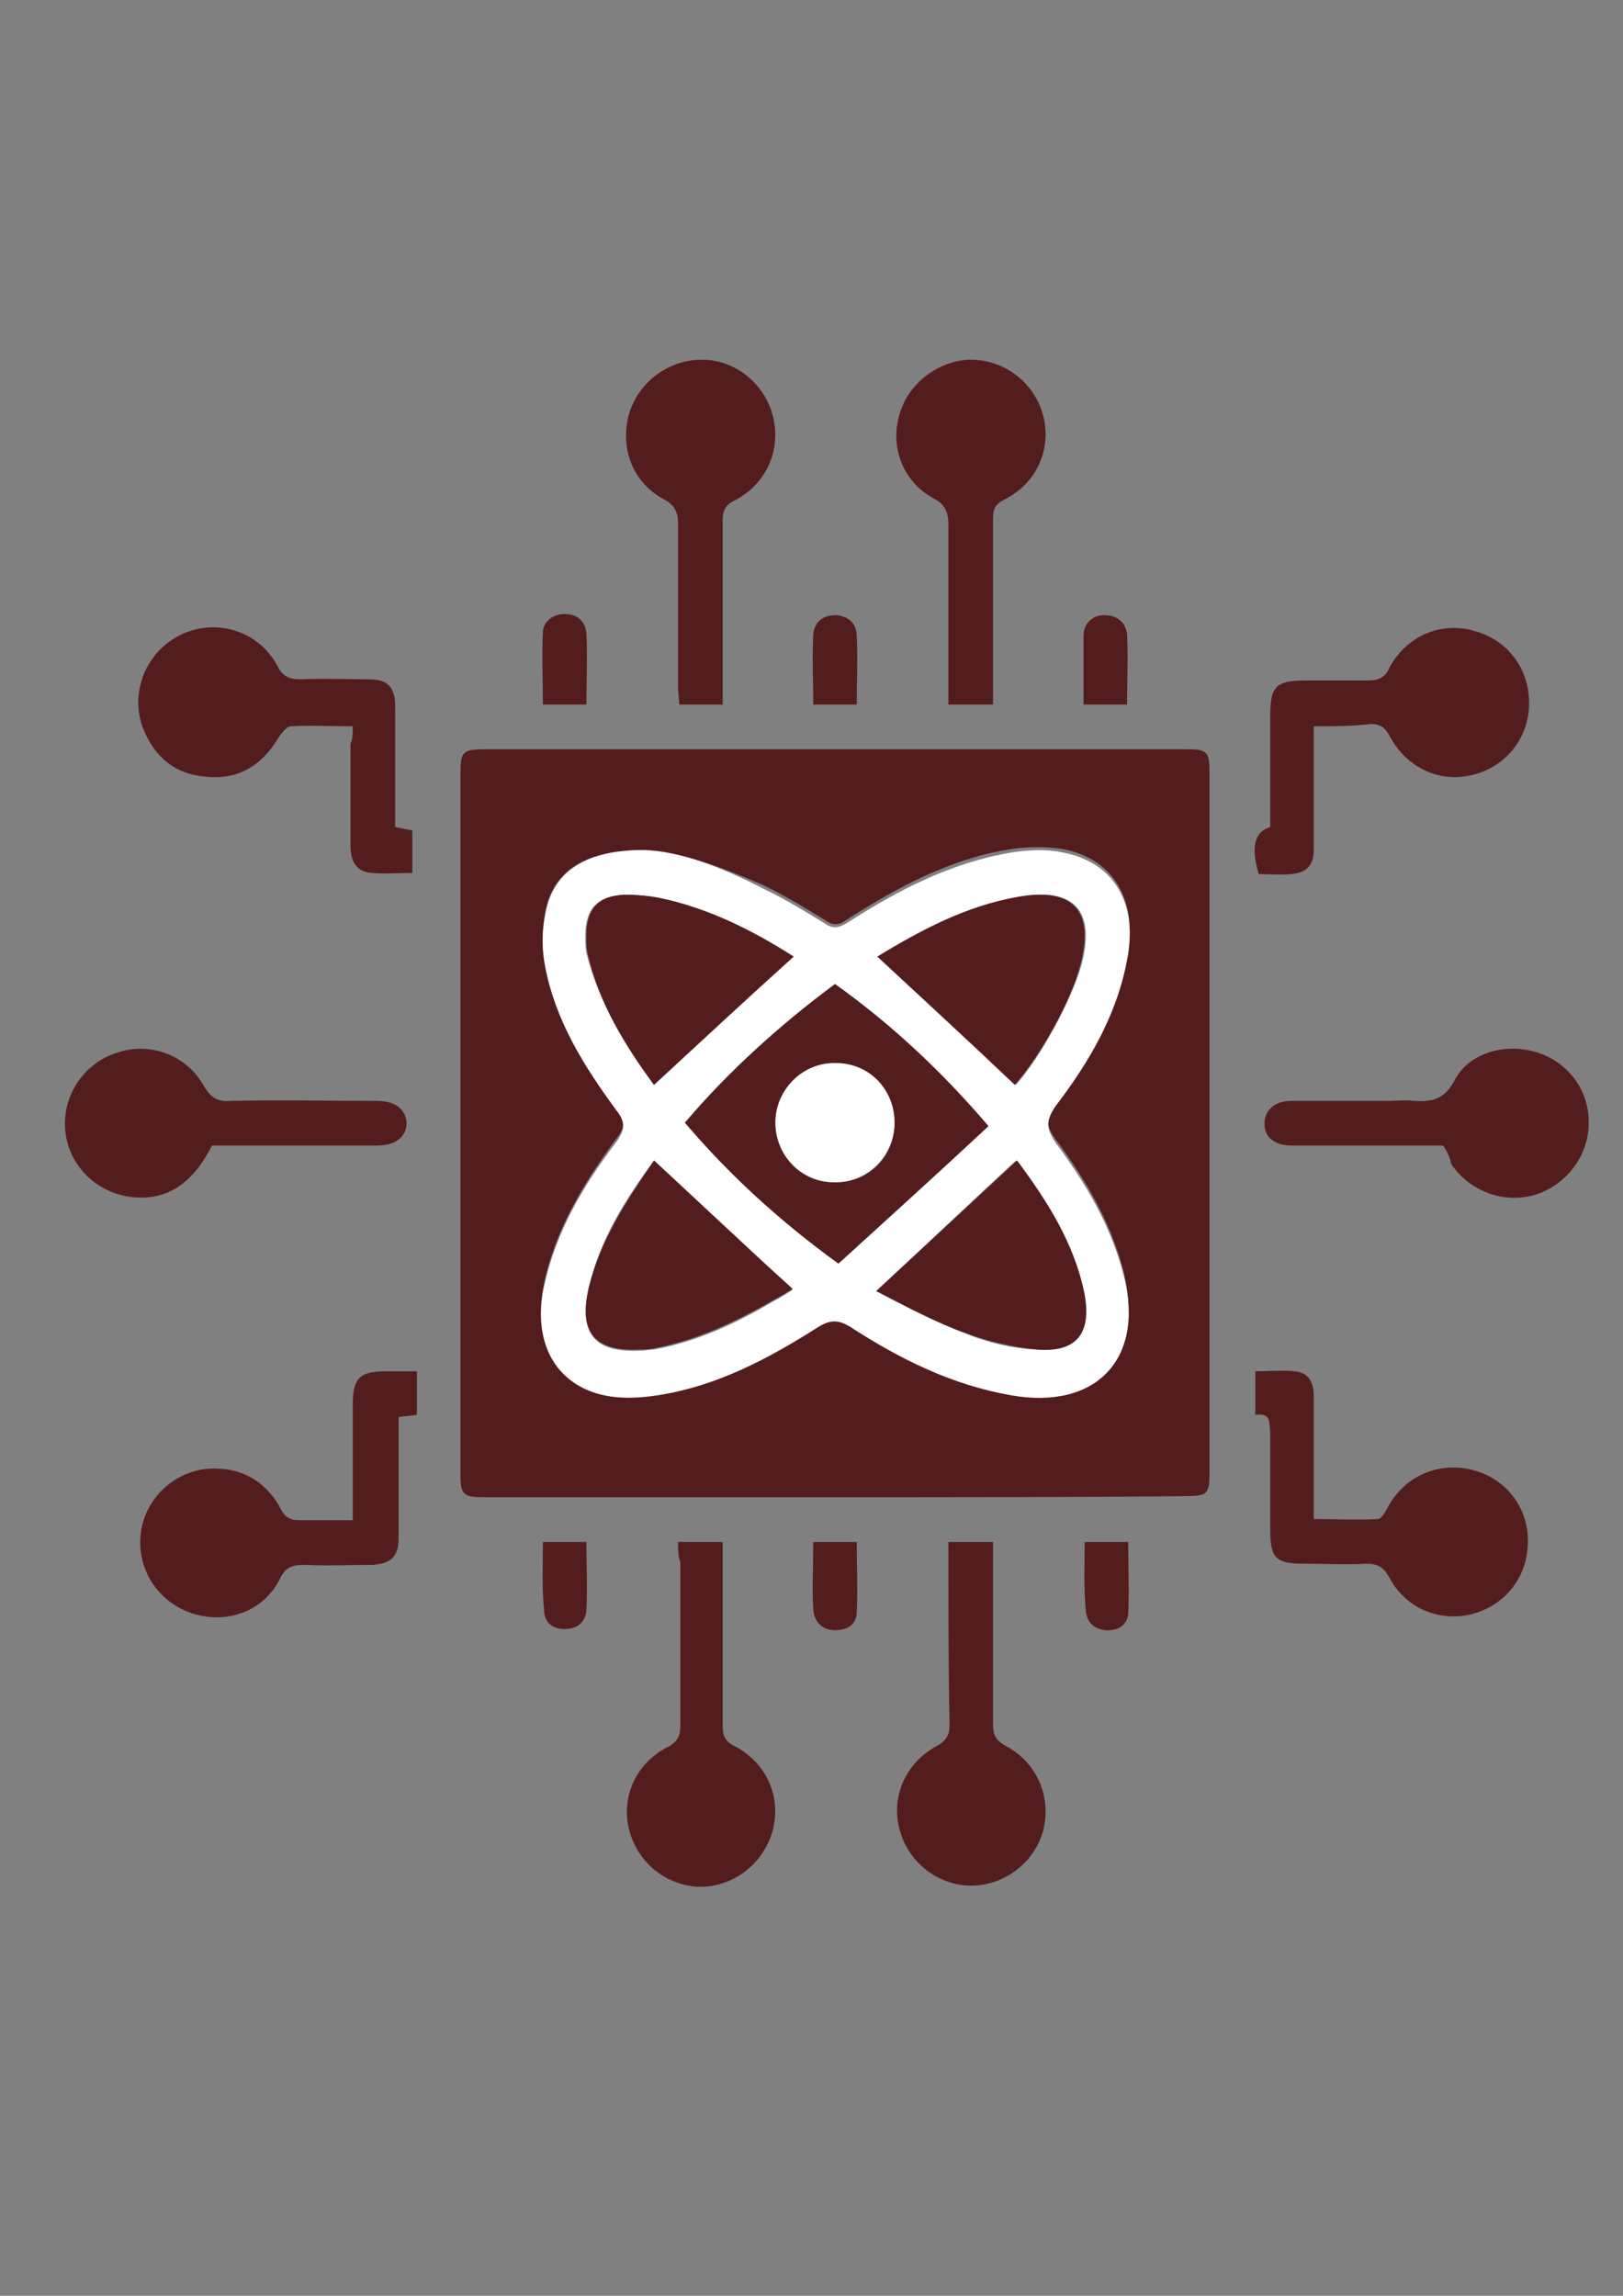 <?xml version="1.0" encoding="utf-8"?>
<!-- Generator: Adobe Illustrator 24.0.1, SVG Export Plug-In . SVG Version: 6.00 Build 0)  -->
<svg version="1.1" id="Layer_1" xmlns="http://www.w3.org/2000/svg" xmlns:xlink="http://www.w3.org/1999/xlink" x="0px" y="0px"
	 viewBox="0 0 141.7 200.4" style="enable-background:new 0 0 141.7 200.4;" xml:space="preserve">
<rect x="0" y="0" width="141.7" height="200.4" fill="#808080" stroke="none"/>
<style type="text/css">
	.st0{fill:#541D1D;}
	.st1{fill:#FFFFFF;}
</style>
<g>
	<path class="st0" d="M72.8,130.7c-10.1,0-20.3,0-30.4,0c-2,0-2.2-0.2-2.2-2.1c0-20.4,0-40.7,0-61.1c0-1.9,0.2-2.1,2.2-2.1
		c20.4,0,40.7,0,61.1,0c1.9,0,2.1,0.2,2.1,2c0,20.4,0,40.8,0,61.2c0,1.8-0.2,2-2.1,2C93.3,130.7,83.1,130.7,72.8,130.7z M56.2,74.2
		c-5.1,0-7.9,1.8-8.6,5.4c-0.3,1.5-0.2,3.1,0,4.5c0.9,4.7,3.4,8.7,6.2,12.5c0.8,1.1,0.9,1.7,0,2.8c-2.8,3.8-5.3,7.9-6.3,12.6
		c-1.1,5.1,1.2,8.9,5.8,9.6c1.3,0.2,2.8,0.1,4.1-0.1c5.2-0.8,9.8-3.2,14.1-6c1-0.6,1.6-0.7,2.7,0c4.4,2.8,8.9,5.1,14.1,6
		c7.4,1.3,11.6-3.3,9.8-10.5c-1.1-4.3-3.3-8-5.9-11.5c-0.9-1.2-1-2,0-3.3c2.9-3.8,5.3-7.9,6.2-12.7c1-4.9-1.2-8.6-5.7-9.4
		c-1.4-0.2-2.9-0.2-4.3,0c-5.3,0.8-10,3.3-14.5,6.2c-0.7,0.5-1.2,0.5-1.9,0c-1.8-1.1-3.6-2.2-5.5-3.1C63,75.7,59.3,74.3,56.2,74.2z"
		/>
	<path class="st0" d="M30.8,63.4c-1.9,0-3.6-0.1-5.4,0c-0.4,0-0.8,0.6-1.1,1c-1.4,2.4-3.5,3.7-6.3,3.4c-2.7-0.2-4.5-1.7-5.5-4.2
		c-1.2-3.1,0.2-6.7,3.3-8.2c3.1-1.5,6.8-0.3,8.4,2.7c0.5,1,1.1,1.2,2.1,1.2c2-0.1,4,0,5.9,0c1.7,0,2.3,0.7,2.3,2.4c0,3,0,6,0,9
		c0,0.5,0,1,0,1.5c0.6,0.1,1,0.2,1.5,0.3c0,1.2,0,2.4,0,3.7c-1.2,0-2.4,0.1-3.6,0c-1.3-0.1-1.8-1.1-1.8-2.3c0-3,0-6,0-9
		C30.8,64.5,30.8,64,30.8,63.4z"/>
	<path class="st0" d="M30.8,132.7c0-3.5,0-6.8,0-10.1c0-2.3,0.6-2.9,2.9-2.9c0.8,0,1.6,0,2.7,0c0,0.7,0,1.4,0,2c0,0.6,0,1.2,0,1.8
		c-0.6,0.1-1,0.1-1.6,0.2c0,2.2,0,4.4,0,6.6c0,1.3,0,2.7,0,4c0,1.6-0.7,2.2-2.3,2.3c-2,0-4,0.1-5.9,0c-1.1,0-1.7,0.2-2.2,1.3
		c-1.5,2.9-4.9,4-8,2.8c-3-1.2-4.7-4.3-4-7.5c0.7-3,3.5-5.2,6.7-5c2.4,0.1,4.3,1.4,5.4,3.5c0.4,0.8,0.9,1,1.7,1
		C27.6,132.7,29.1,132.7,30.8,132.7z"/>
	<path class="st0" d="M114.7,63.4c0,2,0,3.8,0,5.6c0,1.7,0,3.5,0,5.2c0,1.4-0.7,2-2,2.1c-1,0.1-1.9,0-2.8,0c-0.7-2.3-0.4-3.7,1-4.1
		c0-3.2,0-6.5,0-9.7c0-2.6,0.5-3.1,3.1-3.1c1.8,0,3.6,0,5.4,0c0.9,0,1.5-0.2,1.9-1.1c1.5-2.8,4.5-4.1,7.5-3.2
		c2.9,0.8,4.8,3.4,4.7,6.5c-0.1,3-2.2,5.5-5.2,6.1c-2.8,0.6-5.6-0.8-7-3.5c-0.4-0.7-0.8-1-1.6-1C118,63.4,116.4,63.4,114.7,63.4z"/>
	<path class="st0" d="M109.6,123.5c0-1.4,0-2.6,0-3.8c1.2,0,2.3-0.1,3.4,0c1.3,0.1,1.7,1,1.7,2.2c0,3,0,6,0,9c0,0.5,0,1,0,1.7
		c1.9,0,3.8,0.1,5.6,0c0.3,0,0.7-0.7,0.9-1.1c1.5-2.7,4.4-3.9,7.3-3.2c2.9,0.7,4.9,3.2,4.9,6.2c0,3.1-1.9,5.6-4.9,6.4
		c-2.8,0.7-5.8-0.5-7.2-3.2c-0.5-0.9-1-1.2-2-1.2c-1.8,0.1-3.6,0-5.4,0c-2.6,0-3-0.5-3-3.1c0-2.8,0-5.6,0-8.4
		C110.8,124.2,111,123.3,109.6,123.5z"/>
	<path class="st0" d="M82.8,134.6c1.4,0,2.5,0,3.9,0c0,0.7,0,1.4,0,2.1c0,4.6,0,9.2,0,13.8c0,0.9,0.2,1.4,1.1,1.9
		c2.7,1.4,4,4.4,3.3,7.3c-0.7,2.8-3.3,4.8-6.1,4.9c-2.9,0.1-5.6-1.9-6.4-4.7c-0.9-2.9,0.4-6,3.2-7.5c0.9-0.5,1.1-1,1.1-1.9
		C82.8,145.3,82.8,140,82.8,134.6z"/>
	<path class="st0" d="M63.1,61.5c-1.4,0-2.5,0-3.8,0c0-0.5-0.1-1-0.1-1.5c0-4.8,0-9.6,0-14.3c0-1-0.3-1.6-1.2-2.1
		c-2.7-1.4-3.9-4.4-3.1-7.4c0.8-2.8,3.4-4.8,6.4-4.8c2.9,0,5.5,2.1,6.2,5c0.7,2.9-0.6,5.9-3.4,7.3c-0.8,0.4-1,0.9-1,1.7
		c0,4.8,0,9.7,0,14.5C63.1,60.4,63.1,60.9,63.1,61.5z"/>
	<path class="st0" d="M86.7,61.5c-1.4,0-2.6,0-3.9,0c0-0.6,0-1.1,0-1.6c0-4.7,0-9.4,0-14.1c0-1.1-0.3-1.8-1.3-2.3
		c-2.6-1.4-3.8-4.4-3-7.2c0.7-2.7,3.2-4.7,6-4.9c2.8-0.1,5.4,1.6,6.4,4.3c1.1,3.1-0.2,6.4-3.2,7.9c-0.8,0.4-1,0.8-1,1.7
		c0,4.8,0,9.7,0,14.5C86.7,60.4,86.7,60.9,86.7,61.5z"/>
	<path class="st0" d="M59.2,134.6c1.4,0,2.6,0,3.9,0c0,0.6,0,1.1,0,1.6c0,4.8,0,9.7,0,14.5c0,0.8,0.2,1.3,1,1.7
		c2.9,1.5,4.2,4.6,3.3,7.6c-0.9,2.9-3.6,4.8-6.5,4.7c-3.1-0.2-5.6-2.5-6.1-5.6c-0.4-2.6,0.9-5.3,3.5-6.6c0.9-0.5,1.1-1,1.1-1.9
		c0-4.7,0-9.5,0-14.2C59.2,135.8,59.2,135.3,59.2,134.6z"/>
	<path class="st0" d="M18.5,100c-1.7,3.4-4,4.8-6.9,4.5c-3.1-0.3-5.6-2.7-5.9-5.8c-0.3-3,1.6-5.9,4.5-6.8c2.9-1,6.1,0.2,7.6,2.9
		c0.6,1,1.2,1.4,2.3,1.3c4.3-0.1,8.6,0,12.8,0c1.6,0,2.5,0.7,2.6,1.9c0,1.2-0.9,2-2.6,2C28.1,100,23.3,100,18.5,100z"/>
	<path class="st0" d="M126,100c-3.9,0-7.9,0-11.8,0c-0.5,0-0.9,0-1.4,0c-1.5,0-2.4-0.7-2.4-1.9c0-1.2,0.9-2,2.3-2c2.8,0,5.6,0,8.4,0
		c0.8,0,1.6-0.1,2.3,0c1.6,0.1,2.7-0.1,3.6-1.8c1.3-2.5,4.6-3.3,7.3-2.4c2.7,0.9,4.5,3.4,4.4,6.2c0,2.8-2,5.4-4.7,6.2
		c-2.7,0.8-5.7-0.3-7.3-2.7C126.6,101.1,126.4,100.6,126,100z"/>
	<path class="st0" d="M51.2,61.5c-1.3,0-2.5,0-3.8,0c0-2.1-0.1-4.3,0-6.4c0.1-0.9,0.9-1.5,1.9-1.5c1.1,0,1.8,0.6,1.9,1.7
		C51.3,57.3,51.2,59.4,51.2,61.5z"/>
	<path class="st0" d="M94.6,61.5c0-2.1,0-4,0-6c0-1.1,0.8-1.8,1.8-1.8c1.1,0,1.9,0.6,2,1.7c0.1,2,0,4,0,6.1
		C97.2,61.5,96,61.5,94.6,61.5z"/>
	<path class="st0" d="M74.8,61.5c-1.4,0-2.5,0-3.8,0c0-2.1-0.1-4.1,0-6.1c0.1-1.1,0.8-1.7,2-1.7c1.1,0.1,1.8,0.7,1.8,1.9
		C74.9,57.5,74.8,59.4,74.8,61.5z"/>
	<path class="st0" d="M94.7,134.6c1.4,0,2.5,0,3.8,0c0,2.1,0.1,4.2,0,6.3c-0.1,1-1,1.5-2,1.4c-1-0.1-1.6-0.7-1.7-1.7
		C94.6,138.6,94.7,136.7,94.7,134.6z"/>
	<path class="st0" d="M71,134.6c1.4,0,2.5,0,3.8,0c0,2.1,0.1,4.1,0,6.1c0,1.1-0.8,1.6-1.9,1.6c-1.1,0-1.8-0.7-1.9-1.8
		C70.9,138.6,71,136.7,71,134.6z"/>
	<path class="st0" d="M47.4,134.6c1.3,0,2.5,0,3.8,0c0,2,0.1,4,0,6c-0.1,1-0.8,1.6-1.9,1.6c-1.1,0-1.8-0.6-1.8-1.7
		C47.3,138.6,47.4,136.7,47.4,134.6z"/>
	<path class="st1" d="M56.2,74.2c3.2,0.1,6.8,1.5,10.3,3.3c1.9,0.9,3.7,2,5.5,3.1c0.7,0.5,1.2,0.4,1.9,0c4.5-2.9,9.1-5.3,14.5-6.2
		c1.4-0.2,2.9-0.3,4.3,0c4.5,0.8,6.7,4.4,5.7,9.4c-0.9,4.8-3.3,8.9-6.2,12.7c-0.9,1.3-0.9,2,0,3.3c2.6,3.5,4.8,7.2,5.9,11.5
		c1.9,7.3-2.4,11.8-9.8,10.5c-5.2-0.9-9.8-3.2-14.1-6c-1-0.6-1.7-0.6-2.7,0c-4.4,2.8-8.9,5.2-14.1,6c-1.3,0.2-2.8,0.3-4.1,0.1
		c-4.6-0.7-6.9-4.5-5.8-9.6c1-4.7,3.4-8.8,6.3-12.6c0.8-1.1,0.8-1.8,0-2.8c-2.8-3.8-5.3-7.8-6.2-12.5c-0.3-1.5-0.3-3.1,0-4.5
		C48.2,76.1,51.1,74.2,56.2,74.2z M86.3,98.3c-4.2-4.9-8.5-8.9-13.4-12.4C68,89.5,63.7,93.5,59.8,98c4,4.6,8.3,8.6,13.4,12.3
		C77.6,106.3,81.9,102.4,86.3,98.3z M76.6,83.5c4.1,3.8,8.1,7.5,12.1,11.2c2.2-2.5,4.8-7.3,5.7-10.4c1.3-4.8-0.6-6.9-5.5-6
		C84.3,79.1,80.4,81.2,76.6,83.5z M76.5,112.7c2.6,1.3,5.1,2.7,7.8,3.7c1.9,0.8,4.1,1.3,6.1,1.4c3.5,0.3,4.9-1.4,4.2-4.8
		c-0.8-4.5-3.3-8.2-5.9-11.7C84.6,105.1,80.7,108.8,76.5,112.7z M57.1,94.7c4.1-3.8,8.1-7.5,12.1-11.2c-3.6-2.2-7.3-4.2-11.6-5.1
		c-1-0.2-2.1-0.3-3.1-0.3c-2.3,0.1-3.4,1.2-3.4,3.6c0,0.5,0,1,0.1,1.5C52.3,87.6,54.6,91.3,57.1,94.7z M57.1,101.3
		c-2.5,3.4-4.8,7-5.7,11.2c-0.9,3.9,0.5,5.6,4.5,5.4c0.4,0,0.8-0.1,1.2-0.1c3.8-0.7,7.2-2.3,10.4-4.2c0.6-0.3,1.2-0.7,1.7-1
		C65.2,108.8,61.2,105.1,57.1,101.3z"/>
	<path class="st0" d="M86.3,98.3c-4.4,4.1-8.7,8-13.1,12c-5.1-3.7-9.5-7.7-13.4-12.3c3.9-4.6,8.3-8.5,13.1-12.1
		C77.8,89.4,82.1,93.4,86.3,98.3z M78.1,98c0-2.9-2.3-5.2-5.1-5.2c-2.9,0-5.3,2.3-5.3,5.2c0,2.9,2.3,5.2,5.1,5.2
		C75.8,103.3,78.1,101,78.1,98z"/>
	<path class="st0" d="M76.6,83.5c3.8-2.3,7.7-4.4,12.2-5.2c4.9-0.9,6.8,1.2,5.5,6c-0.8,3.1-3.5,7.9-5.7,10.4
		C84.7,91,80.7,87.3,76.6,83.5z"/>
	<path class="st0" d="M76.5,112.7c4.2-3.9,8.2-7.6,12.3-11.4c2.6,3.5,5,7.2,5.9,11.7c0.6,3.4-0.7,5.1-4.2,4.8
		c-2.1-0.2-4.2-0.7-6.1-1.4C81.6,115.4,79,114,76.5,112.7z"/>
	<path class="st0" d="M57.1,94.7c-2.5-3.4-4.8-7.1-5.8-11.5c-0.1-0.5-0.1-1-0.1-1.5c0-2.4,1-3.5,3.4-3.6c1,0,2.1,0.1,3.1,0.3
		c4.2,0.9,8,2.8,11.6,5.1C65.2,87.2,61.2,90.9,57.1,94.7z"/>
	<path class="st0" d="M57.1,101.3c4.1,3.8,8,7.5,12.1,11.2c-0.5,0.3-1.1,0.7-1.7,1c-3.3,1.9-6.7,3.5-10.4,4.2
		c-0.4,0.1-0.8,0.1-1.2,0.1c-4,0.2-5.4-1.5-4.5-5.4C52.4,108.3,54.7,104.8,57.1,101.3z"/>
	<path class="st1" d="M78.1,98c0,2.9-2.4,5.3-5.3,5.2c-2.9,0-5.1-2.4-5.1-5.2c0-2.9,2.4-5.3,5.3-5.2C75.9,92.8,78.1,95.1,78.1,98z"
		/>
</g>
</svg>

